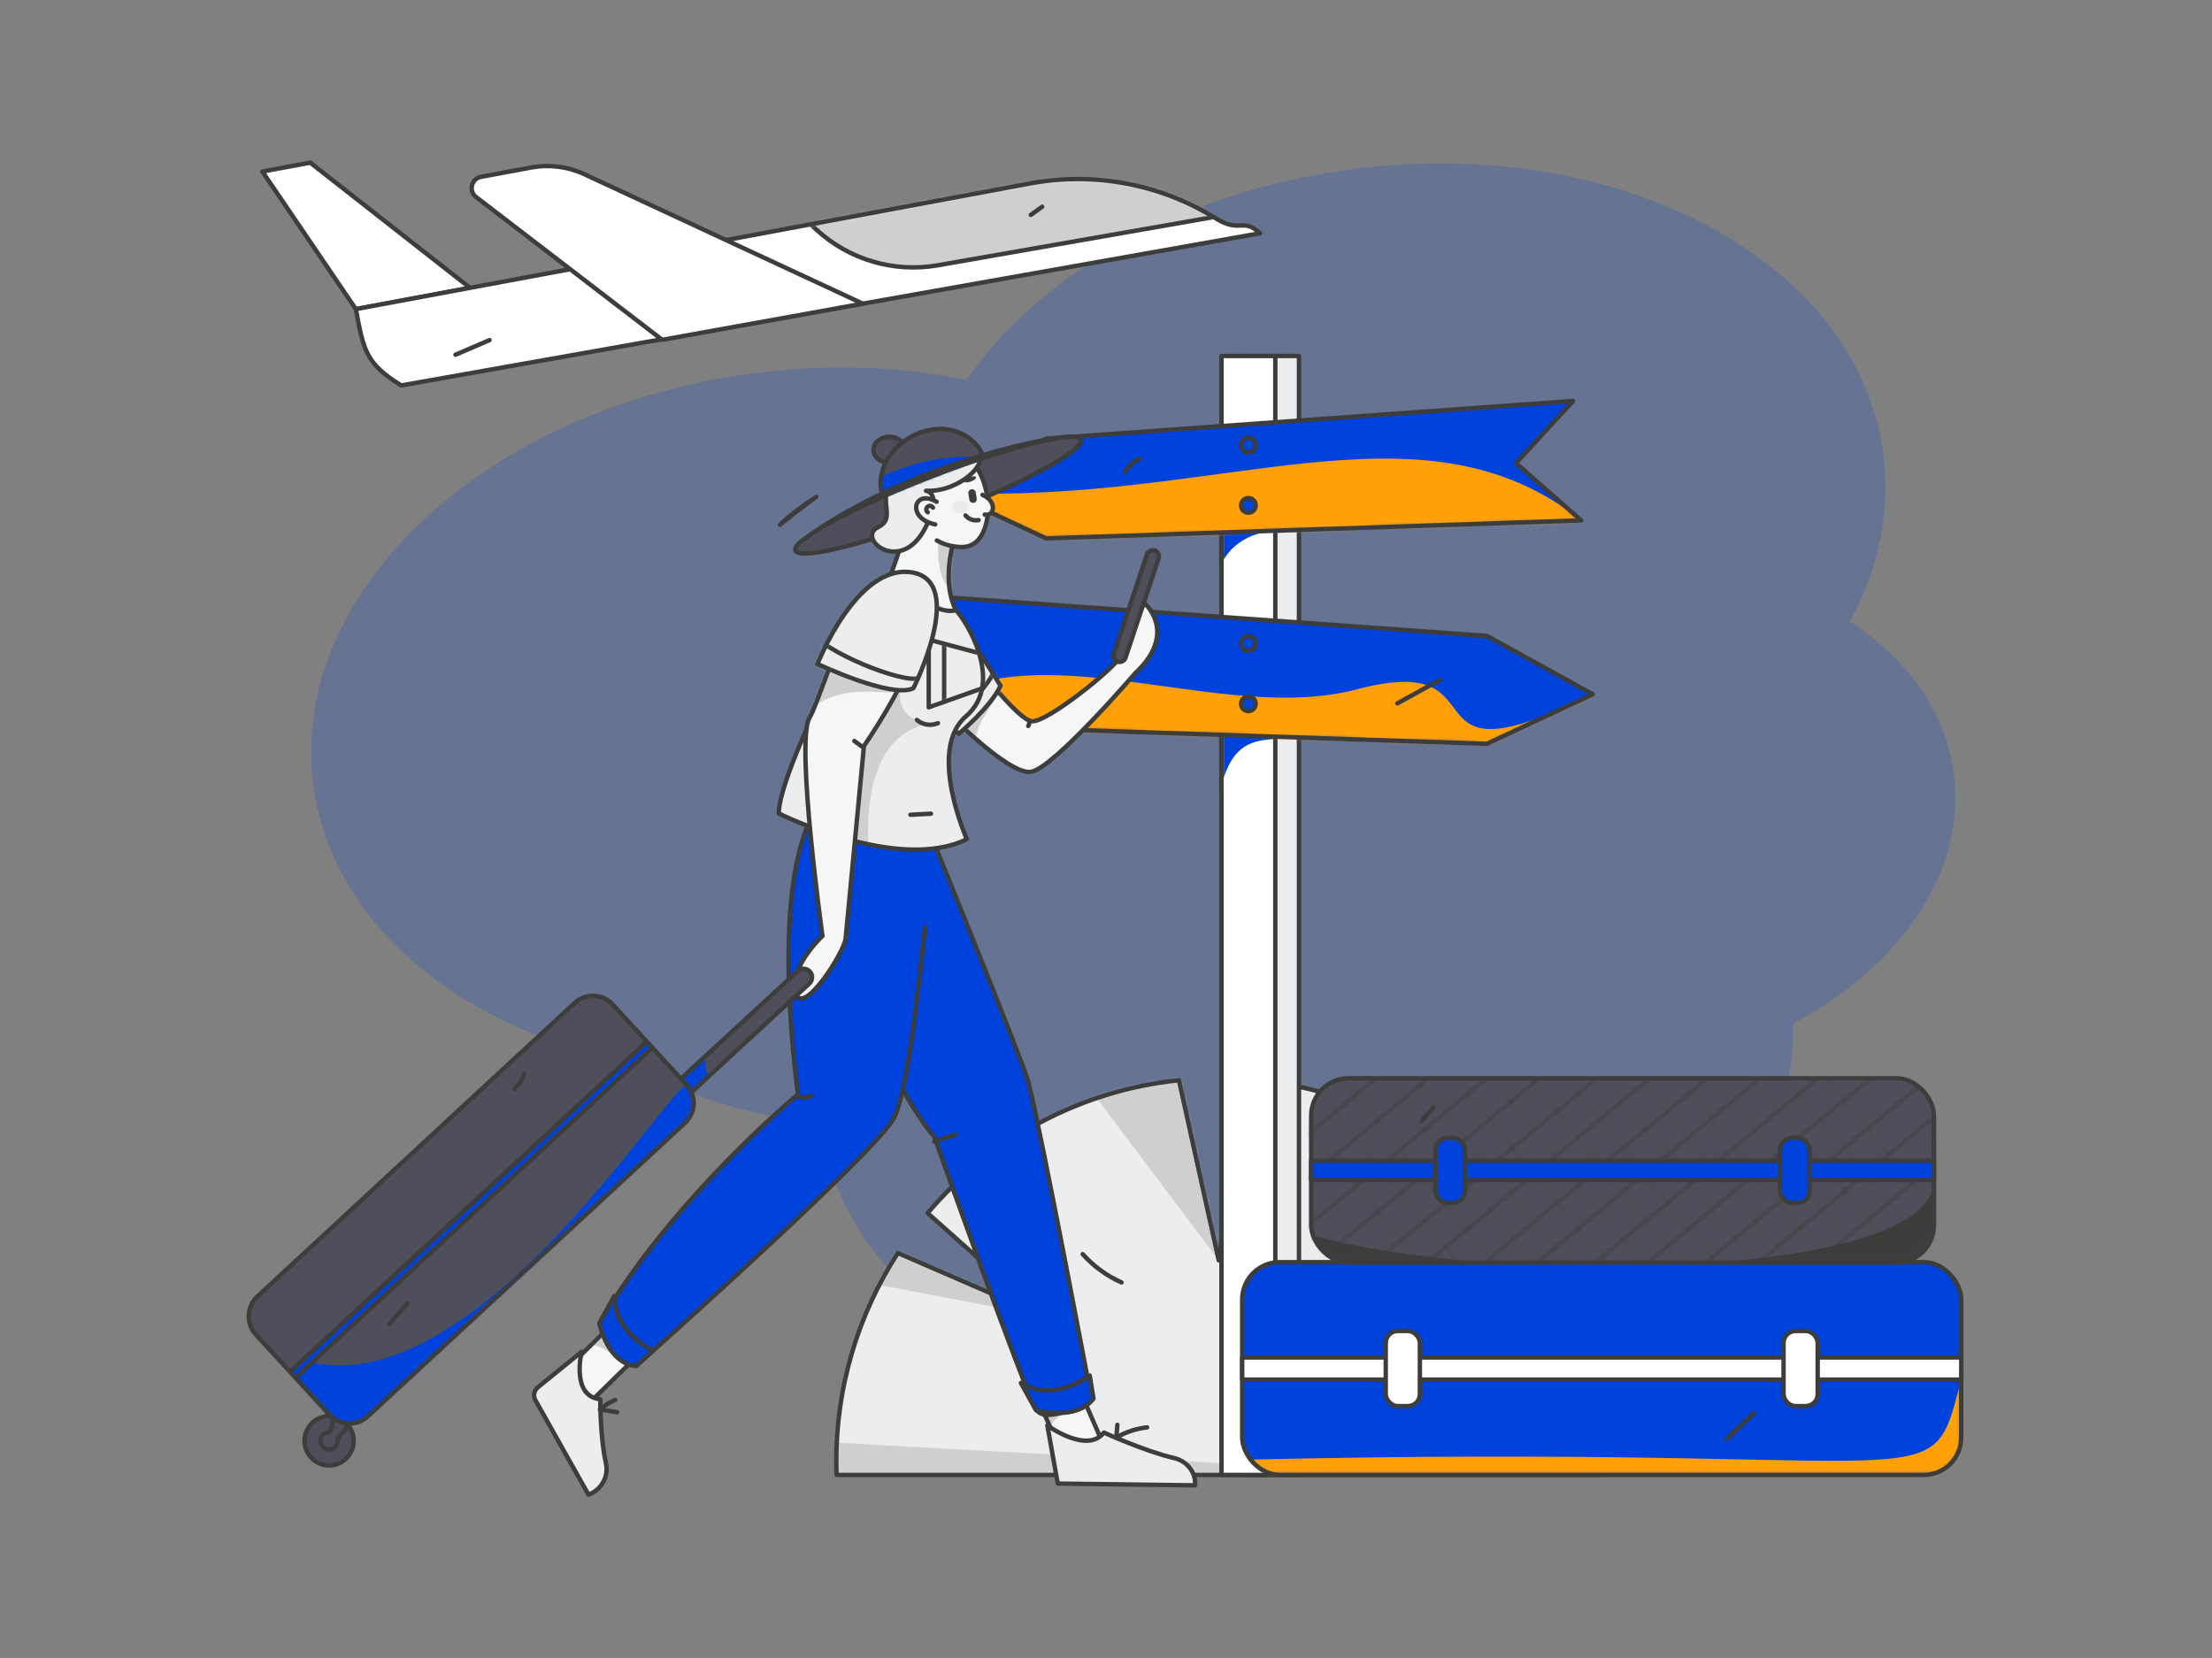 <svg width="595" height="446" viewBox="0 0 595 446" fill="none" xmlns="http://www.w3.org/2000/svg">
<rect x="0" y="0" width="595" height="446" fill="#808080" stroke="none"/>
<mask id="mask0_0_15" style="mask-type:luminance" maskUnits="userSpaceOnUse" x="0" y="0" width="595" height="446">
<rect width="594.451" height="445.838" fill="white"/>
</mask>
<g mask="url(#mask0_0_15)">
<path opacity="0.2" d="M171.255 286.321C184.604 294.911 201.684 300.42 220.529 301.781C220.539 301.855 220.544 301.929 220.554 302.004C227.296 353.747 291.247 388.074 363.392 378.673C432.105 369.72 483.466 324.331 482.373 275.328C511.241 259.95 528.978 234.433 525.552 208.141C523.376 191.439 513.021 177.229 497.597 167.168C505.248 153.053 508.617 137.715 506.592 122.178C499.85 70.434 435.899 36.108 363.754 45.509C318.009 51.469 279.961 73.582 259.954 102.156C242.206 98.569 222.77 97.795 202.697 100.411C130.552 109.811 77.533 159.379 84.275 211.123C89.19 248.847 124.517 277.307 171.255 286.321Z" fill="#0043DC"/>
<path d="M373.612 360.394C373.612 360.394 397.634 356.386 422.264 352.262C413.272 331.464 397.699 314.194 377.939 303.106L365.974 316.214C365.974 316.214 367.919 309.149 370.618 299.387C359.176 294.128 346.86 291.032 334.291 290.257L327.824 339.043C327.824 339.043 322.513 315.182 317.115 290.59C290.102 293.392 266.209 306.688 249.516 326.329L280.64 354.038C280.64 354.038 260.001 345.102 241.522 337.074C230.681 353.78 224.925 373.274 224.951 393.189C224.951 394.389 225 395.576 225.041 396.766H430.607C430.648 395.576 430.697 394.389 430.697 393.189C430.703 382.987 429.198 372.84 426.233 363.079L373.612 360.394Z" fill="#ECEDEE"/>
<mask id="mask1_0_15" style="mask-type:luminance" maskUnits="userSpaceOnUse" x="224" y="290" width="207" height="107">
<path fill-rule="evenodd" clip-rule="evenodd" d="M373.612 360.394C373.612 360.394 397.634 356.386 422.264 352.262C413.272 331.464 397.699 314.194 377.939 303.106L365.974 316.214C365.974 316.214 367.919 309.149 370.618 299.387C359.176 294.128 346.86 291.032 334.291 290.257L327.824 339.043C327.824 339.043 322.513 315.182 317.115 290.59C290.102 293.392 266.209 306.688 249.516 326.329L280.64 354.038C280.64 354.038 260.001 345.102 241.522 337.074C230.681 353.78 224.925 373.274 224.951 393.189C224.951 394.389 225 395.576 225.041 396.766H430.607C430.648 395.576 430.697 394.389 430.697 393.189C430.703 382.987 429.198 372.84 426.233 363.079L373.612 360.394Z" fill="white"/>
</mask>
<g mask="url(#mask1_0_15)">
<path d="M443.303 354.8L373.611 360.394L428.479 340.372" fill="#CFCFD0"/>
<path d="M390.111 301.243L365.974 316.214L376.595 299.932" fill="#CFCFD0"/>
<path d="M273.107 266.269L327.824 339.043V284.849" fill="#CFCFD0"/>
<path d="M224.95 343.512L280.64 354.038L235.767 325.945" fill="#CFCFD0"/>
<path d="M209.607 387.152C369.183 396.766 457.981 396.479 507.249 415.715C556.517 434.952 437.635 398.519 440.251 399.394C442.867 400.268 417.579 408.137 417.579 408.137L232.279 401.58L214.839 403.328" fill="#CFCFD0"/>
<ellipse cx="382.085" cy="387.834" rx="17.169" ry="24.236" transform="rotate(-40.628 382.085 387.834)" fill="#CFCFD0"/>
</g>
<path fill-rule="evenodd" clip-rule="evenodd" d="M373.612 360.394C373.612 360.394 397.634 356.386 422.264 352.262C413.272 331.464 397.699 314.194 377.939 303.106L365.974 316.214C365.974 316.214 367.919 309.149 370.618 299.387C359.176 294.128 346.86 291.032 334.291 290.257L327.824 339.043C327.824 339.043 322.513 315.182 317.115 290.59C290.102 293.392 266.209 306.688 249.516 326.329L280.64 354.038C280.64 354.038 260.001 345.102 241.522 337.074C230.681 353.78 224.925 373.274 224.951 393.189C224.951 394.389 225 395.576 225.041 396.766H430.607C430.648 395.576 430.697 394.389 430.697 393.189C430.703 382.987 429.198 372.84 426.233 363.079L373.612 360.394Z" stroke="#3D3D3C" stroke-width="1.189" stroke-linecap="round" stroke-linejoin="round"/>
<path d="M291.241 337.377C294.143 340.625 297.703 343.218 301.686 344.983" stroke="#3D3D3C" stroke-width="1.189" stroke-linecap="round" stroke-linejoin="round"/>
<path d="M372.762 320.044L370.582 322.23" stroke="#3D3D3C" stroke-width="1.189" stroke-linecap="round" stroke-linejoin="round"/>
<rect x="334.926" y="95.767" width="14.482" height="300.999" fill="#ECEDEE" stroke="#3D3D3C" stroke-width="1.189" stroke-linecap="round" stroke-linejoin="round"/>
<rect x="328.562" y="95.767" width="14.482" height="300.999" fill="white"/>
<mask id="mask2_0_15" style="mask-type:luminance" maskUnits="userSpaceOnUse" x="328" y="95" width="16" height="302">
<rect x="328.562" y="95.767" width="14.482" height="300.999" fill="white"/>
</mask>
<g mask="url(#mask2_0_15)">
<path d="M326.605 234.52C326.169 194.62 337.988 200.198 346.248 198.283C354.509 196.369 315.269 185.002 315.269 185.002" fill="#0043DC"/>
<path d="M326.823 159.098C327.695 142.594 343.49 142.745 343.49 142.745L327.804 135.955L322.79 139.643" fill="#0043DC"/>
</g>
<rect x="328.562" y="95.767" width="14.482" height="300.999" stroke="#3D3D3C" stroke-width="1.189" stroke-linecap="round" stroke-linejoin="round"/>
<path d="M423.135 107.869L281.385 117.99L255.054 132.512L281.385 144.834L425.329 139.993L407.775 124.591L423.135 107.869Z" fill="#0043DC"/>
<mask id="mask3_0_15" style="mask-type:luminance" maskUnits="userSpaceOnUse" x="255" y="107" width="171" height="38">
<path fill-rule="evenodd" clip-rule="evenodd" d="M423.135 107.869L281.385 117.99L255.054 132.512L281.385 144.834L425.329 139.993L407.775 124.591L423.135 107.869Z" fill="white"/>
</mask>
<g mask="url(#mask3_0_15)">
<path d="M227.633 130.79C227.633 130.79 182.305 129.07 255.054 132.512C327.804 135.955 381.918 105.477 425.329 139.993C468.74 174.51 255.054 144.834 255.054 144.834L229.377 114.177" fill="#FFA008"/>
</g>
<path fill-rule="evenodd" clip-rule="evenodd" d="M423.135 107.869L281.385 117.99L255.054 132.512L281.385 144.834L425.329 139.993L407.775 124.591L423.135 107.869V107.869Z" stroke="#3D3D3C" stroke-width="1.189" stroke-linecap="round" stroke-linejoin="round"/>
<path d="M246.692 160.118L399.972 171.063L428.445 186.766L399.972 200.09L244.319 194.856L263.301 178.201L246.692 160.118Z" fill="#0043DC"/>
<mask id="mask4_0_15" style="mask-type:luminance" maskUnits="userSpaceOnUse" x="244" y="160" width="185" height="41">
<path fill-rule="evenodd" clip-rule="evenodd" d="M246.692 160.118L399.972 171.063L428.445 186.766L399.972 200.09L244.319 194.856L263.301 178.201L246.692 160.118Z" fill="white"/>
</mask>
<g mask="url(#mask4_0_15)">
<path d="M238.097 200.997C266.489 161.532 323.724 196.369 364.973 185.439C406.221 174.509 375.07 213.013 428.445 186.766C481.82 160.519 376.309 234.52 376.309 234.52L257.281 217.792L249.869 213.42" fill="#FFA008"/>
</g>
<path fill-rule="evenodd" clip-rule="evenodd" d="M246.692 160.118L399.972 171.063L428.445 186.766L399.972 200.09L244.319 194.856L263.301 178.201L246.692 160.118V160.118Z" stroke="#3D3D3C" stroke-width="1.189" stroke-linecap="round" stroke-linejoin="round"/>
<ellipse cx="335.803" cy="119.718" rx="1.965" ry="1.971" fill="#0043DC" stroke="#3D3D3C" stroke-width="1.189" stroke-linecap="round" stroke-linejoin="round"/>
<ellipse cx="335.803" cy="135.955" rx="1.965" ry="1.971" fill="#0043DC" stroke="#3D3D3C" stroke-width="1.189" stroke-linecap="round" stroke-linejoin="round"/>
<ellipse cx="335.803" cy="173.083" rx="1.965" ry="1.971" fill="#0043DC" stroke="#3D3D3C" stroke-width="1.189" stroke-linecap="round" stroke-linejoin="round"/>
<ellipse cx="335.803" cy="189.32" rx="1.965" ry="1.971" fill="#0043DC" stroke="#3D3D3C" stroke-width="1.189" stroke-linecap="round" stroke-linejoin="round"/>
<path d="M306.687 123.381C305.003 124.103 303.585 125.33 302.627 126.892" stroke="#3D3D3C" stroke-width="1.189" stroke-linecap="round" stroke-linejoin="round"/>
<path d="M387.477 182.813L375.852 189.229" stroke="#3D3D3C" stroke-width="1.189" stroke-linecap="round" stroke-linejoin="round"/>
<path d="M338.492 349.254L337.187 351.005" stroke="#3D3D3C" stroke-width="1.189" stroke-linecap="round" stroke-linejoin="round"/>
<path d="M70.579 46.147L95.72 83.15L126.422 77.427L83.448 43.748L70.579 46.147Z" fill="white" stroke="#3D3D3C" stroke-width="1.189" stroke-linecap="round" stroke-linejoin="round"/>
<path d="M326.982 58.705C312.067 49.474 294.242 46.141 276.999 49.359L95.719 83.15C97.794 94.338 98.414 97.786 107.919 103.687L338.939 62.747C334.179 58.369 333.8 62.927 326.982 58.705Z" fill="white"/>
<mask id="mask5_0_15" style="mask-type:luminance" maskUnits="userSpaceOnUse" x="95" y="48" width="244" height="56">
<path fill-rule="evenodd" clip-rule="evenodd" d="M326.982 58.705C312.066 49.474 294.242 46.141 276.998 49.359L95.719 83.15C97.793 94.338 98.414 97.786 107.919 103.687L338.939 62.747C334.179 58.369 333.8 62.927 326.982 58.705Z" fill="white"/>
</mask>
<g mask="url(#mask5_0_15)">
<path d="M213.503 56.201L219.676 61.847C228.477 69.901 240.518 73.417 252.27 71.363L350.249 54.223L313.781 22.324L225.4 55.652L213.503 56.201Z" fill="#CFCFD0"/>
<path fill-rule="evenodd" clip-rule="evenodd" d="M213.503 56.201L219.676 61.847C228.477 69.901 240.518 73.417 252.27 71.363L350.249 54.223L313.781 22.324L225.4 55.652L213.503 56.201Z" stroke="#3D3D3C" stroke-width="1.189" stroke-linecap="round" stroke-linejoin="round"/>
</g>
<path fill-rule="evenodd" clip-rule="evenodd" d="M326.982 58.705C312.067 49.474 294.242 46.141 276.999 49.359L95.719 83.15V83.15C97.794 94.338 98.414 97.786 107.919 103.687L338.939 62.747C334.179 58.369 333.8 62.927 326.982 58.705Z" stroke="#3D3D3C" stroke-width="1.189" stroke-linecap="round" stroke-linejoin="round"/>
<path d="M129.381 47.575L142.817 45.071C147.645 44.171 152.634 44.782 157.102 46.822L232.077 81.684L178.127 91.414L128.082 53.023C125.979 51.41 126.777 48.06 129.381 47.575Z" fill="white" stroke="#3D3D3C" stroke-width="1.189" stroke-linecap="round" stroke-linejoin="round"/>
<path d="M280.331 55.609L277.284 57.802" stroke="#3D3D3C" stroke-width="1.189" stroke-linecap="round" stroke-linejoin="round"/>
<path d="M131.678 91.49L122.522 95.425" stroke="#3D3D3C" stroke-width="1.189" stroke-linecap="round" stroke-linejoin="round"/>
<rect x="334.134" y="339.531" width="193.414" height="57.235" rx="10.058" fill="#0043DC"/>
<mask id="mask6_0_15" style="mask-type:luminance" maskUnits="userSpaceOnUse" x="334" y="339" width="194" height="58">
<rect x="334.134" y="339.531" width="193.414" height="57.235" rx="10.058" fill="white"/>
</mask>
<g mask="url(#mask6_0_15)">
<path d="M310.31 393.343C527.549 386.695 518.213 406.338 527.549 371.131C536.884 335.925 559.701 400.339 559.701 400.339L538.773 418.409L381.928 424.238L348.678 413.43" fill="#FFA008"/>
</g>
<rect x="334.134" y="339.531" width="193.414" height="57.235" rx="10.058" stroke="#3D3D3C" stroke-width="1.189" stroke-linecap="round" stroke-linejoin="round"/>
<rect x="334.134" y="365.166" width="193.414" height="5.965" fill="white" stroke="#3D3D3C" stroke-width="1.189" stroke-linecap="round" stroke-linejoin="round"/>
<rect x="372.75" y="358.047" width="9.178" height="20.203" rx="3.217" fill="white" stroke="#3D3D3C" stroke-width="1.189" stroke-linecap="round" stroke-linejoin="round"/>
<rect x="479.755" y="358.047" width="9.178" height="20.203" rx="3.217" fill="white" stroke="#3D3D3C" stroke-width="1.189" stroke-linecap="round" stroke-linejoin="round"/>
<rect x="352.686" y="290.06" width="167.511" height="49.57" rx="10.058" fill="#4F4F5B"/>
<mask id="mask7_0_15" style="mask-type:luminance" maskUnits="userSpaceOnUse" x="352" y="290" width="169" height="50">
<rect x="352.686" y="290.06" width="167.511" height="49.57" rx="10.058" fill="white"/>
</mask>
<g mask="url(#mask7_0_15)">
<path d="M337.197 323.594C349.841 345.031 520.197 349.836 520.197 317.428C520.197 276.893 536.884 335.925 536.884 335.925L533.832 351.664L501.132 374.836L345.917 352.101L340.685 334.176" fill="#3D3D3C"/>
<g opacity="0.16">
<path fill-rule="evenodd" clip-rule="evenodd" d="M444.473 402.961L438.26 408.104L345.469 295.38L351.682 290.237L444.473 402.961V402.961Z" stroke="#3D3D3C" stroke-width="1.189" stroke-linecap="round" stroke-linejoin="round"/>
<path fill-rule="evenodd" clip-rule="evenodd" d="M456.322 393.154L450.109 398.297L357.318 285.572L363.53 280.43L456.322 393.154V393.154Z" stroke="#3D3D3C" stroke-width="1.189" stroke-linecap="round" stroke-linejoin="round"/>
<path fill-rule="evenodd" clip-rule="evenodd" d="M468.171 383.347L461.958 388.49L369.166 275.765L375.379 270.623L468.171 383.347V383.347Z" stroke="#3D3D3C" stroke-width="1.189" stroke-linecap="round" stroke-linejoin="round"/>
<path fill-rule="evenodd" clip-rule="evenodd" d="M480.02 373.54L473.807 378.682L381.015 265.958L387.228 260.816L480.02 373.54V373.54Z" stroke="#3D3D3C" stroke-width="1.189" stroke-linecap="round" stroke-linejoin="round"/>
<path fill-rule="evenodd" clip-rule="evenodd" d="M491.868 363.733L485.656 368.875L392.864 256.151L399.077 251.009L491.868 363.733V363.733Z" stroke="#3D3D3C" stroke-width="1.189" stroke-linecap="round" stroke-linejoin="round"/>
<path fill-rule="evenodd" clip-rule="evenodd" d="M503.717 353.926L497.504 359.068L404.713 246.344L410.926 241.201L503.717 353.926V353.926Z" stroke="#3D3D3C" stroke-width="1.189" stroke-linecap="round" stroke-linejoin="round"/>
<path fill-rule="evenodd" clip-rule="evenodd" d="M515.566 344.118L509.353 349.261L416.562 236.537L422.774 231.394L515.566 344.118V344.118Z" stroke="#3D3D3C" stroke-width="1.189" stroke-linecap="round" stroke-linejoin="round"/>
<path fill-rule="evenodd" clip-rule="evenodd" d="M527.415 334.311L521.202 339.454L428.41 226.729L434.623 221.587L527.415 334.311V334.311Z" stroke="#3D3D3C" stroke-width="1.189" stroke-linecap="round" stroke-linejoin="round"/>
</g>
<g opacity="0.46">
<path fill-rule="evenodd" clip-rule="evenodd" d="M339.266 315.606L332.949 307.932L449.287 211.64L455.604 219.313L339.266 315.606V315.606Z" stroke="#3D3D3C" stroke-width="1.189" stroke-linecap="round" stroke-linejoin="round"/>
<path fill-rule="evenodd" clip-rule="evenodd" d="M351.313 330.241L344.996 322.567L461.334 226.275L467.651 233.948L351.313 330.241V330.241Z" stroke="#3D3D3C" stroke-width="1.189" stroke-linecap="round" stroke-linejoin="round"/>
<path fill-rule="evenodd" clip-rule="evenodd" d="M363.36 344.876L357.043 337.202L473.381 240.91L479.698 248.583L363.36 344.876V344.876Z" stroke="#3D3D3C" stroke-width="1.189" stroke-linecap="round" stroke-linejoin="round"/>
<path fill-rule="evenodd" clip-rule="evenodd" d="M375.407 359.511L369.09 351.837L485.428 255.545L491.745 263.219L375.407 359.511V359.511Z" stroke="#3D3D3C" stroke-width="1.189" stroke-linecap="round" stroke-linejoin="round"/>
<path fill-rule="evenodd" clip-rule="evenodd" d="M387.455 374.146L381.138 366.472L497.476 270.18L503.793 277.853L387.455 374.146V374.146Z" stroke="#3D3D3C" stroke-width="1.189" stroke-linecap="round" stroke-linejoin="round"/>
<path fill-rule="evenodd" clip-rule="evenodd" d="M399.502 388.781L393.185 381.107L509.523 284.815L515.84 292.489L399.502 388.781V388.781Z" stroke="#3D3D3C" stroke-width="1.189" stroke-linecap="round" stroke-linejoin="round"/>
<path fill-rule="evenodd" clip-rule="evenodd" d="M411.549 403.416L405.232 395.742L521.57 299.45L527.887 307.124L411.549 403.416V403.416Z" stroke="#3D3D3C" stroke-width="1.189" stroke-linecap="round" stroke-linejoin="round"/>
<path fill-rule="evenodd" clip-rule="evenodd" d="M423.596 418.051L417.279 410.377L533.617 314.085L539.934 321.759L423.596 418.051V418.051Z" stroke="#3D3D3C" stroke-width="1.189" stroke-linecap="round" stroke-linejoin="round"/>
</g>
</g>
<rect x="352.686" y="290.06" width="167.511" height="49.57" rx="10.058" stroke="#3D3D3C" stroke-width="1.189" stroke-linecap="round" stroke-linejoin="round"/>
<rect x="352.686" y="312.262" width="167.511" height="5.167" fill="#0043DC" stroke="#3D3D3C" stroke-width="1.189" stroke-linecap="round" stroke-linejoin="round"/>
<rect x="386.13" y="306.097" width="7.949" height="17.497" rx="3.217" fill="#0043DC" stroke="#3D3D3C" stroke-width="1.189" stroke-linecap="round" stroke-linejoin="round"/>
<rect x="478.804" y="306.097" width="7.949" height="17.497" rx="3.217" fill="#0043DC" stroke="#3D3D3C" stroke-width="1.189" stroke-linecap="round" stroke-linejoin="round"/>
<path d="M385.508 298L382.456 301.497" stroke="#3D3D3C" stroke-width="1.189" stroke-linecap="round" stroke-linejoin="round"/>
<path d="M471.771 380.124L464.381 387.143" stroke="#3D3D3C" stroke-width="1.189" stroke-linecap="round" stroke-linejoin="round"/>
<path d="M257.639 174.423C263.888 179.973 273.576 193.402 277.479 194.01C281.383 194.618 300.171 179.512 301.303 176.612C302.435 173.712 304.794 157.342 309.235 163.817C314.106 170.92 309.297 177.479 305.446 181.005C305.446 181.005 283.752 206.259 277.479 207.597C271.206 208.935 252.33 189.112 252.33 189.112L257.639 174.423Z" fill="#F5F6F7"/>
<mask id="mask8_0_15" style="mask-type:luminance" maskUnits="userSpaceOnUse" x="252" y="162" width="60" height="46">
<path fill-rule="evenodd" clip-rule="evenodd" d="M257.639 174.423C263.888 179.973 273.576 193.402 277.479 194.01C281.383 194.618 300.171 179.512 301.303 176.612C302.435 173.712 304.794 157.342 309.235 163.817C314.106 170.92 309.297 177.48 305.446 181.005C305.446 181.005 283.752 206.259 277.479 207.597C271.206 208.935 252.33 189.112 252.33 189.112L257.639 174.423Z" fill="white"/>
</mask>
<g mask="url(#mask8_0_15)">
<path d="M262.637 202.477C260.719 194.862 268.544 189.066 268.338 185.956C268.131 182.846 255.702 188.05 255.702 188.05L256.005 198.936" fill="#CFCFD0"/>
</g>
<path fill-rule="evenodd" clip-rule="evenodd" d="M257.639 174.423C263.888 179.973 273.576 193.402 277.479 194.01C281.383 194.618 300.171 179.512 301.303 176.612C302.435 173.712 304.794 157.342 309.235 163.817C314.106 170.92 309.297 177.479 305.446 181.005C305.446 181.005 283.752 206.259 277.479 207.597C271.206 208.935 252.33 189.112 252.33 189.112L257.639 174.423Z" stroke="#3D3D3C" stroke-width="1.189" stroke-linecap="round" stroke-linejoin="round"/>
<path d="M257.903 197.378C257.903 197.378 266.293 190.458 269.135 184.487C269.135 184.487 258.444 166.712 256.414 167.526C254.385 168.34 244.622 186.753 257.903 197.378Z" fill="#ECEDEE"/>
<mask id="mask9_0_15" style="mask-type:luminance" maskUnits="userSpaceOnUse" x="251" y="167" width="19" height="31">
<path fill-rule="evenodd" clip-rule="evenodd" d="M257.903 197.378C257.903 197.378 266.293 190.458 269.135 184.487C269.135 184.487 258.444 166.712 256.414 167.526C254.385 168.34 244.622 186.753 257.903 197.378Z" fill="white"/>
</mask>
<g mask="url(#mask9_0_15)">
<path d="M268.158 176.976C269.135 184.487 250.646 197.378 250.646 197.378L255.531 203.803L276.283 191.343" fill="#ECEDEE"/>
<path d="M268.158 176.976C269.135 184.487 250.646 197.378 250.646 197.378L255.531 203.803L276.283 191.343" stroke="#3D3D3C" stroke-width="1.189" stroke-linecap="round" stroke-linejoin="round"/>
</g>
<path fill-rule="evenodd" clip-rule="evenodd" d="M257.903 197.378C257.903 197.378 266.293 190.458 269.135 184.487C269.135 184.487 258.444 166.712 256.414 167.526C254.385 168.34 244.622 186.753 257.903 197.378Z" stroke="#3D3D3C" stroke-width="1.189" stroke-linecap="round" stroke-linejoin="round"/>
<path d="M276.603 370.626L285.607 390.969L297.402 390.012L287.156 366.392L276.603 370.626Z" fill="#F5F6F7"/>
<mask id="mask10_0_15" style="mask-type:luminance" maskUnits="userSpaceOnUse" x="276" y="366" width="22" height="25">
<path fill-rule="evenodd" clip-rule="evenodd" d="M276.603 370.626L285.607 390.969L297.402 390.012L287.156 366.392L276.603 370.626Z" fill="white"/>
</mask>
<g mask="url(#mask10_0_15)">
<path d="M282.351 386.943C281.135 379.221 291.407 380.212 292.907 375.525C294.407 370.838 279.609 376.064 279.609 376.064C279.609 376.064 278.056 376.592 277.815 377.329C277.574 378.066 281.726 383.46 281.726 383.46" fill="#CFCFD0"/>
</g>
<path fill-rule="evenodd" clip-rule="evenodd" d="M276.603 370.626L285.607 390.969L297.402 390.012L287.156 366.392L276.603 370.626V370.626Z" stroke="#3D3D3C" stroke-width="1.189" stroke-linecap="round" stroke-linejoin="round"/>
<path d="M284.527 399.086L281.726 383.46C281.726 383.46 292.436 391.241 296.936 385.37C296.936 385.37 308.024 390.437 315.794 392.222C319.286 393.024 321.693 396.067 321.465 399.485L321.46 399.567L284.527 399.086Z" fill="#ECEDEE" stroke="#3D3D3C" stroke-width="1.189" stroke-linecap="round" stroke-linejoin="round"/>
<path d="M167.098 353.767L150.636 370.102L156.988 378.898L176.198 360.095L167.098 353.767Z" fill="#F5F6F7"/>
<mask id="mask11_0_15" style="mask-type:luminance" maskUnits="userSpaceOnUse" x="150" y="353" width="27" height="26">
<path fill-rule="evenodd" clip-rule="evenodd" d="M167.098 353.767L150.636 370.102L156.988 378.898L176.198 360.095L167.098 353.767Z" fill="white"/>
</mask>
<g mask="url(#mask11_0_15)">
<path d="M156.076 362.32C161.065 359.754 166.921 366.768 169.228 366.917C171.534 367.066 164.033 357.526 164.033 357.526L159.128 357.238L137.982 323.396" fill="#CFCFD0"/>
</g>
<path fill-rule="evenodd" clip-rule="evenodd" d="M167.098 353.767L150.636 370.102L156.988 378.898L176.198 360.095L167.098 353.767V353.767Z" stroke="#3D3D3C" stroke-width="1.189" stroke-linecap="round" stroke-linejoin="round"/>
<path d="M144.714 373.166L156.458 363.636C156.458 363.636 153.478 375.572 161.47 376.414C161.47 376.414 161.411 386.691 162.982 393.605C163.787 397.148 161.829 400.724 158.308 402.09L144.019 376.673C143.357 375.492 143.652 374.005 144.714 373.166Z" fill="#ECEDEE" stroke="#3D3D3C" stroke-width="1.189" stroke-linecap="round" stroke-linejoin="round"/>
<path d="M209.823 141.152C213.008 138.55 216.259 136.049 219.573 133.648C215.283 136.487 211.971 139.027 209.823 141.152Z" fill="#4F4F5B" stroke="#3D3D3C" stroke-width="1.189" stroke-linecap="round" stroke-linejoin="round"/>
<path d="M212.095 139.404L212.1 139.402C212.104 139.398 212.109 139.393 212.114 139.389C212.108 139.394 212.101 139.399 212.095 139.404Z" fill="#4F4F5B" stroke="#3D3D3C" stroke-width="1.189" stroke-linecap="round" stroke-linejoin="round"/>
<path d="M290.641 118.143C290.115 117.402 288.061 117.316 284.882 117.779C277.485 118.854 263.961 122.917 249.163 128.732C237.136 133.457 226.867 138.318 220.559 142.088C218.806 143.238 217.083 144.435 215.391 145.681C215.387 145.684 215.382 145.689 215.378 145.692C214.127 146.813 213.622 147.692 214.017 148.249C215.766 150.715 234.337 145.975 255.496 137.661C276.655 129.348 292.39 120.609 290.641 118.143Z" fill="#4F4F5B" stroke="#3D3D3C" stroke-width="1.189" stroke-linecap="round" stroke-linejoin="round"/>
<path d="M259.874 135.98C259.874 135.98 251.519 152.877 257.118 164.153L242.276 175.495L238.762 156.769C238.762 156.769 246.16 138.442 245.028 131.174C243.896 123.905 259.874 135.98 259.874 135.98Z" fill="#F5F6F7"/>
<mask id="mask12_0_15" style="mask-type:luminance" maskUnits="userSpaceOnUse" x="238" y="128" width="22" height="48">
<path fill-rule="evenodd" clip-rule="evenodd" d="M259.874 135.98C259.874 135.98 251.519 152.877 257.118 164.153L242.276 175.495L238.762 156.769C238.762 156.769 246.16 138.442 245.028 131.174C243.896 123.905 259.874 135.98 259.874 135.98Z" fill="white"/>
</mask>
<g mask="url(#mask12_0_15)">
<path d="M275.556 142.088C275.556 148.003 266.577 159.355 259.134 159.355C251.692 159.355 252.33 149.531 252.33 143.616C252.33 137.702 254.637 131.379 262.08 131.379C269.522 131.379 275.556 136.174 275.556 142.088Z" fill="#CFCFD0"/>
</g>
<path fill-rule="evenodd" clip-rule="evenodd" d="M259.874 135.98C259.874 135.98 251.519 152.877 257.118 164.153L242.276 175.495L238.762 156.769C238.762 156.769 246.16 138.442 245.028 131.174C243.896 123.905 259.874 135.98 259.874 135.98Z" stroke="#3D3D3C" stroke-width="1.189" stroke-linecap="round" stroke-linejoin="round"/>
<path d="M248.215 142.475C245.275 139.505 243.191 135.56 241.822 131.98C239.169 125.043 244.688 123.448 250.475 121.514C267.171 115.935 270.524 147.069 258.854 147.156C256.453 147.183 254.086 146.575 251.995 145.394" fill="#F5F6F7"/>
<path d="M248.215 142.475C245.275 139.505 243.191 135.56 241.822 131.98C239.169 125.043 244.688 123.448 250.475 121.514C267.171 115.935 270.524 147.069 258.854 147.156C256.453 147.183 254.086 146.575 251.995 145.394" stroke="#3D3D3C" stroke-width="1.189" stroke-linecap="round" stroke-linejoin="round"/>
<path d="M249.089 132.019C258.355 132.473 266.364 123.906 262.636 122.375C259.673 121.159 247.04 113.68 240.988 124.543C234.935 135.406 241.767 138.963 236.096 141.872C229.843 145.079 244.449 156.654 250.505 138.107C252.409 132.277 249.089 132.019 249.089 132.019Z" fill="#ECEDEE" stroke="#3D3D3C" stroke-width="1.189" stroke-linecap="round" stroke-linejoin="round"/>
<path d="M278.81 379.293C281.726 383.46 293.628 376.429 293.628 376.429C293.628 376.429 279.944 303.75 276.603 291.012C275.307 286.072 251.299 226.886 251.299 226.886L215.348 238.823C215.348 238.823 241.458 295.431 251.299 305.721C251.299 305.721 275.893 375.126 278.81 379.293Z" fill="#0043DC"/>
<path fill-rule="evenodd" clip-rule="evenodd" d="M278.81 379.293C281.726 383.46 293.628 376.429 293.628 376.429C293.628 376.429 279.944 303.75 276.603 291.012C275.307 286.072 251.299 226.886 251.299 226.886L215.348 238.823C215.348 238.823 241.458 295.431 251.299 305.721C251.299 305.721 275.893 375.126 278.81 379.293Z" stroke="#3D3D3C" stroke-width="1.189" stroke-linecap="round" stroke-linejoin="round"/>
<path d="M251.299 226.886C251.299 226.886 229.754 220.932 221.359 215.514C221.359 215.514 206.262 226.886 214.627 294.398C214.627 294.398 180.949 322.19 161.225 355.959C161.225 355.959 164.125 366.313 171.08 367.47C171.08 367.47 234.952 310.697 240.387 300.876C243.837 294.641 246.775 268.965 248.796 249.482" fill="#0043DC"/>
<path d="M251.299 226.886C251.299 226.886 229.754 220.932 221.359 215.514C221.359 215.514 206.262 226.886 214.627 294.398C214.627 294.398 180.949 322.19 161.225 355.959C161.225 355.959 164.125 366.313 171.08 367.47C171.08 367.47 234.952 310.697 240.387 300.876C243.837 294.641 246.775 268.965 248.796 249.482" stroke="#3D3D3C" stroke-width="1.189" stroke-linecap="round" stroke-linejoin="round"/>
<path d="M209.508 218.831C209.508 218.831 241.484 234.89 260.068 225.738C260.068 225.738 249.318 201.727 259.821 192.706C270.559 183.485 259.484 166.38 257.118 164.153C257.118 164.153 251.299 166.132 244.557 156.877C238.459 148.504 209.049 207.8 209.508 218.831Z" fill="#ECEDEE"/>
<mask id="mask13_0_15" style="mask-type:luminance" maskUnits="userSpaceOnUse" x="209" y="156" width="56" height="73">
<path fill-rule="evenodd" clip-rule="evenodd" d="M209.508 218.831C209.508 218.831 241.484 234.89 260.068 225.738C260.068 225.738 249.318 201.727 259.821 192.706C270.559 183.485 259.484 166.38 257.118 164.153C257.118 164.153 251.299 166.132 244.557 156.877C238.459 148.504 209.049 207.8 209.508 218.831Z" fill="white"/>
</mask>
<g mask="url(#mask13_0_15)">
<path d="M242.834 182.438C242.834 182.438 237.878 195.382 253.126 194.533C253.126 194.533 232.219 192.069 233.558 226.826H215.348C215.348 226.826 221.105 222.522 221.359 215.514C221.613 208.506 232.219 192.069 232.219 192.069L242.834 182.438Z" fill="#CFCFD0"/>
<path d="M249.819 172.065V190.274L279.012 179.883L249.819 172.065Z" fill="#ECEDEE"/>
<mask id="mask14_0_15" style="mask-type:luminance" maskUnits="userSpaceOnUse" x="249" y="172" width="31" height="19">
<path fill-rule="evenodd" clip-rule="evenodd" d="M249.819 172.065V190.274L279.012 179.883L249.819 172.065Z" fill="white"/>
</mask>
<g mask="url(#mask14_0_15)">
<rect x="245.973" y="165.618" width="7.989" height="30.095" fill="#ECEDEE" stroke="#3D3D3C" stroke-width="1.189" stroke-linecap="round" stroke-linejoin="round"/>
</g>
<path fill-rule="evenodd" clip-rule="evenodd" d="M249.819 172.065V190.274L279.012 179.883L249.819 172.065V172.065Z" stroke="#3D3D3C" stroke-width="1.189" stroke-linecap="round" stroke-linejoin="round"/>
</g>
<path fill-rule="evenodd" clip-rule="evenodd" d="M209.508 218.831C209.508 218.831 241.484 234.89 260.068 225.738C260.068 225.738 249.318 201.727 259.821 192.706C270.559 183.485 259.484 166.38 257.118 164.153C257.118 164.153 251.299 166.132 244.557 156.877C238.459 148.504 209.049 207.8 209.508 218.831Z" stroke="#3D3D3C" stroke-width="1.189" stroke-linecap="round" stroke-linejoin="round"/>
<path d="M227.47 252.389C227.144 256.234 215.669 274.005 214.02 266.956C212.371 259.906 221.231 251.791 221.231 251.791C221.231 251.791 213.935 199.527 217.749 193.072C221.562 186.618 230.07 151.224 244.557 156.877C259.045 162.531 232.393 200.67 232.393 200.67L227.47 252.389Z" fill="#F5F6F7"/>
<mask id="mask15_0_15" style="mask-type:luminance" maskUnits="userSpaceOnUse" x="213" y="156" width="36" height="113">
<path fill-rule="evenodd" clip-rule="evenodd" d="M227.47 252.389C227.144 256.234 215.669 274.005 214.02 266.956C212.371 259.906 221.231 251.791 221.231 251.791C221.231 251.791 213.935 199.527 217.749 193.072C221.562 186.617 230.07 151.224 244.557 156.877C259.045 162.531 232.393 200.67 232.393 200.67L227.47 252.389Z" fill="white"/>
</mask>
<g mask="url(#mask15_0_15)">
<path d="M212.538 195.045C226.062 181.254 237.679 188.099 242.128 185.677C246.578 183.255 216.752 176.683 216.752 176.683L213.815 180.034" fill="#CFCFD0"/>
</g>
<path fill-rule="evenodd" clip-rule="evenodd" d="M227.47 252.389C227.144 256.234 215.669 274.005 214.02 266.956C212.371 259.906 221.231 251.791 221.231 251.791C221.231 251.791 213.935 199.527 217.749 193.072C221.562 186.617 230.07 151.224 244.557 156.877C259.045 162.531 232.393 200.67 232.393 200.67L227.47 252.389Z" stroke="#3D3D3C" stroke-width="1.189" stroke-linecap="round" stroke-linejoin="round"/>
<path d="M219.901 178.605C219.901 178.605 239.892 188.063 245.699 185.123C245.699 185.123 260.136 156.42 245.3 153.981C230.463 151.541 219.901 178.605 219.901 178.605Z" fill="#ECEDEE"/>
<mask id="mask16_0_15" style="mask-type:luminance" maskUnits="userSpaceOnUse" x="219" y="153" width="33" height="33">
<path fill-rule="evenodd" clip-rule="evenodd" d="M219.901 178.605C219.901 178.605 239.892 188.063 245.698 185.123C245.698 185.123 260.136 156.42 245.299 153.981C230.463 151.541 219.901 178.605 219.901 178.605Z" fill="white"/>
</mask>
<g mask="url(#mask16_0_15)">
<path d="M218.078 169.758C221.348 175.32 242.67 183.808 246.942 182.438C251.213 181.069 245.973 187.409 245.973 187.409L218.514 188.283" fill="#ECEDEE"/>
<path d="M218.078 169.758C221.348 175.32 242.67 183.808 246.942 182.438C251.213 181.069 245.973 187.409 245.973 187.409L218.514 188.283" stroke="#3D3D3C" stroke-width="1.189" stroke-linecap="round" stroke-linejoin="round"/>
</g>
<path fill-rule="evenodd" clip-rule="evenodd" d="M219.901 178.605C219.901 178.605 239.892 188.063 245.699 185.123C245.699 185.123 260.136 156.42 245.3 153.981C230.463 151.541 219.901 178.605 219.901 178.605Z" stroke="#3D3D3C" stroke-width="1.189" stroke-linecap="round" stroke-linejoin="round"/>
<ellipse cx="239.227" cy="121.018" rx="4.277" ry="3.525" fill="#4F4F5B" stroke="#3D3D3C" stroke-width="1.189" stroke-linecap="round" stroke-linejoin="round"/>
<path d="M237.484 133.476C236.839 131.674 236.699 129.73 237.081 127.854C238.375 121.03 245.429 115.446 252.836 115.383C258.197 115.337 263.063 118.593 264.416 122.763" fill="#4F4F5B"/>
<mask id="mask17_0_15" style="mask-type:luminance" maskUnits="userSpaceOnUse" x="236" y="115" width="29" height="19">
<path fill-rule="evenodd" clip-rule="evenodd" d="M237.484 133.476C236.839 131.674 236.699 129.73 237.081 127.854C238.375 121.03 245.429 115.446 252.836 115.383C258.197 115.337 263.063 118.593 264.416 122.763" fill="white"/>
</mask>
<g mask="url(#mask17_0_15)">
<path d="M226.144 134.945C248.525 118.186 269.135 123.724 269.135 123.724L233.992 137.816" fill="#0043DC"/>
</g>
<path d="M237.484 133.476C236.839 131.674 236.699 129.73 237.081 127.854C238.375 121.03 245.429 115.446 252.836 115.383C258.197 115.337 263.063 118.593 264.416 122.763" stroke="#3D3D3C" stroke-width="1.189" stroke-linecap="round" stroke-linejoin="round"/>
<path d="M284.882 117.779C284.873 117.779 284.865 117.779 284.856 117.78C279.637 118.162 246.974 124.769 220.559 142.088C226.867 138.318 237.136 133.457 249.163 128.732C263.961 122.917 277.485 118.854 284.882 117.779Z" fill="#4F4F5B" stroke="#3D3D3C" stroke-width="1.189" stroke-linecap="round" stroke-linejoin="round"/>
<path d="M300.651 177.979C299.783 177.687 299.315 176.747 299.605 175.879L308.512 149.139C308.651 148.722 308.949 148.377 309.342 148.18C309.735 147.983 310.19 147.951 310.607 148.09C311.475 148.382 311.943 149.322 311.653 150.19L302.746 176.93C302.608 177.348 302.309 177.693 301.916 177.889C301.523 178.086 301.068 178.118 300.651 177.979Z" fill="#4F4F5B" stroke="#3D3D3C" stroke-width="1.189" stroke-linecap="round" stroke-linejoin="round"/>
<path d="M165.213 348.624L161.225 355.959C161.225 355.959 163.323 366.751 171.08 367.47L175.77 363.279C175.77 363.279 165.431 359.007 165.213 348.624Z" fill="#0043DC" stroke="#3D3D3C" stroke-width="1.189" stroke-linecap="round" stroke-linejoin="round"/>
<path d="M274.615 372.031L278.655 379.337C278.655 379.337 289.375 382.424 294.136 376.241L293.119 370.025C293.119 370.025 283.475 377.409 274.615 372.031Z" fill="#0043DC" stroke="#3D3D3C" stroke-width="1.189" stroke-linecap="round" stroke-linejoin="round"/>
<path d="M261.31 131.618C261.857 131.531 262.37 131.904 262.457 132.451L262.723 134.132C262.764 134.395 262.7 134.663 262.543 134.878C262.387 135.093 262.152 135.237 261.889 135.279C261.342 135.365 260.829 134.992 260.743 134.446L260.477 132.764C260.39 132.217 260.763 131.704 261.31 131.618L261.31 131.618Z" fill="#3D3D3C"/>
<path d="M261.67 128.157C258.659 128.497 258.189 129.845 260.085 129.756C261.981 129.667 263.638 127.935 261.67 128.157Z" fill="#3D3D3C"/>
<path d="M264.285 133.122C268.296 134.887 267.554 138.948 264.883 138.433L264.285 133.122Z" fill="#F5F6F7"/>
<path d="M264.285 133.122C268.296 134.887 267.554 138.948 264.883 138.433" stroke="#3D3D3C" stroke-width="1.189" stroke-linecap="round" stroke-linejoin="round"/>
<ellipse opacity="0.27" cx="258.378" cy="136.406" rx="1.688" ry="2.282" transform="rotate(-89.264 258.378 136.406)" fill="#CFCFD0"/>
<path d="M259.718 138.66C260.573 139.686 261.92 140.164 263.231 139.907L259.718 138.66Z" fill="white"/>
<path d="M259.718 138.66C260.573 139.686 261.92 140.164 263.231 139.907" stroke="#3D3D3C" stroke-width="1.189" stroke-linecap="round" stroke-linejoin="round"/>
<path d="M251.94 134.982C245.654 131.339 243.765 139.536 251.577 141.066L251.94 134.982Z" fill="#F5F6F7"/>
<path d="M251.94 134.982C245.654 131.339 243.765 139.536 251.577 141.066" stroke="#3D3D3C" stroke-width="1.189" stroke-linecap="round" stroke-linejoin="round"/>
<path d="M250.961 136.552C250.763 136.215 250.381 136.031 249.993 136.086C249.606 136.141 249.29 136.425 249.194 136.804C249.098 137.184 249.24 137.583 249.555 137.816" stroke="#3D3D3C" stroke-width="1.189" stroke-linecap="round" stroke-linejoin="round"/>
<path d="M246.642 193.667C248.208 195.012 250.401 195.349 252.298 194.536" stroke="#3D3D3C" stroke-width="1.189" stroke-linecap="round" stroke-linejoin="round"/>
<path d="M244.891 219.178L250.414 218.887" stroke="#3D3D3C" stroke-width="1.189" stroke-linecap="round" stroke-linejoin="round"/>
<path d="M231.821 200.803L229.802 199.324" stroke="#3D3D3C" stroke-width="1.189" stroke-linecap="round" stroke-linejoin="round"/>
<path d="M276.853 193.824C276.969 194.327 276.873 194.857 276.587 195.287" stroke="#3D3D3C" stroke-width="1.189" stroke-linecap="round" stroke-linejoin="round"/>
<path d="M214.673 294.655C215.679 295.503 217.146 295.516 218.168 294.688" stroke="#3D3D3C" stroke-width="1.189" stroke-linecap="round" stroke-linejoin="round"/>
<path d="M251.335 307.06L257.107 305.184" stroke="#3D3D3C" stroke-width="1.189" stroke-linecap="round" stroke-linejoin="round"/>
<path d="M165.486 376.591C163.989 377.227 162.6 378.092 161.369 379.154L165.99 379.899" stroke="#3D3D3C" stroke-width="1.189" stroke-linecap="round" stroke-linejoin="round"/>
<path d="M300.557 383.265L300.276 386.707C302.817 385.228 305.638 384.295 308.559 383.968" stroke="#3D3D3C" stroke-width="1.189" stroke-linecap="round" stroke-linejoin="round"/>
<path d="M217.693 264.582L180.171 299.15L177.08 295.791L214.605 261.212C215.225 260.641 216.109 260.459 216.904 260.737C217.699 261.016 218.276 261.71 218.404 262.543C218.522 263.299 218.256 264.064 217.693 264.582Z" fill="#4F4F5B"/>
<mask id="mask18_0_15" style="mask-type:luminance" maskUnits="userSpaceOnUse" x="177" y="260" width="42" height="40">
<path fill-rule="evenodd" clip-rule="evenodd" d="M217.693 264.582L180.171 299.15L177.08 295.791L214.605 261.212C215.225 260.641 216.109 260.459 216.904 260.737C217.699 261.016 218.276 261.71 218.404 262.543C218.522 263.299 218.256 264.064 217.693 264.582Z" fill="white"/>
</mask>
<g mask="url(#mask18_0_15)">
<path d="M192.412 275.175C186.744 285.231 191.322 290.878 191.322 290.878C191.322 290.878 189.033 298.019 188.706 298.128C188.379 298.237 179.787 296.851 179.787 296.851L183.474 277.143" fill="#0043DC"/>
</g>
<path fill-rule="evenodd" clip-rule="evenodd" d="M217.693 264.582L180.171 299.15L177.08 295.791L214.605 261.212C215.225 260.641 216.109 260.459 216.904 260.737C217.699 261.016 218.276 261.71 218.404 262.543V262.543C218.522 263.299 218.256 264.064 217.693 264.582Z" stroke="#3D3D3C" stroke-width="1.189" stroke-linecap="round" stroke-linejoin="round"/>
<ellipse cx="88.525" cy="387.587" rx="6.612" ry="6.63" fill="#4F4F5B" stroke="#3D3D3C" stroke-width="1.189" stroke-linecap="round" stroke-linejoin="round"/>
<path d="M97.79 378.934L88.243 379.267C88.243 379.267 90.737 382.552 88.609 385.274C87.605 385.235 86.69 385.847 86.344 386.79C85.998 387.733 86.299 388.792 87.09 389.411C87.88 390.031 88.98 390.07 89.813 389.508C90.646 388.946 91.021 387.911 90.743 386.946L97.79 378.934Z" fill="#4F4F5B" stroke="#3D3D3C" stroke-width="1.189" stroke-linecap="round" stroke-linejoin="round"/>
<path d="M88.671 380.596C89.972 382.011 91.783 382.851 93.704 382.928C95.626 383.006 97.498 382.315 98.909 381.008L184.239 302.06C187.18 299.336 187.364 294.746 184.65 291.794L175.447 281.793L79.468 370.594L88.671 380.596Z" fill="#4F4F5B"/>
<mask id="mask19_0_15" style="mask-type:luminance" maskUnits="userSpaceOnUse" x="79" y="281" width="108" height="102">
<path fill-rule="evenodd" clip-rule="evenodd" d="M88.671 380.595C89.972 382.011 91.783 382.851 93.704 382.928C95.626 383.006 97.498 382.315 98.909 381.008L184.239 302.06C187.18 299.336 187.364 294.746 184.65 291.794L175.447 281.793L79.468 370.594L88.671 380.595Z" fill="white"/>
</mask>
<g mask="url(#mask19_0_15)">
<path d="M68.823 359.025C115.124 396.424 177.25 295.429 184.65 291.794C192.051 288.159 182.559 325.409 182.559 325.409L130.239 360.999L105.242 404.149L66.902 399.889L63.967 354.837" fill="#0043DC"/>
</g>
<path fill-rule="evenodd" clip-rule="evenodd" d="M88.671 380.596C89.972 382.011 91.783 382.851 93.704 382.928C95.626 383.006 97.498 382.315 98.909 381.008L184.239 302.06C187.18 299.336 187.364 294.746 184.65 291.794L175.447 281.793L79.468 370.594L88.671 380.596Z" stroke="#3D3D3C" stroke-width="1.189" stroke-linecap="round" stroke-linejoin="round"/>
<path d="M164.802 270.223C163.501 268.808 161.69 267.968 159.768 267.891C157.847 267.813 155.974 268.504 154.564 269.81L69.234 348.759C66.293 351.483 66.109 356.073 68.823 359.025L78.025 369.026L174.005 280.225L164.802 270.223Z" fill="#4F4F5B" stroke="#3D3D3C" stroke-width="1.189" stroke-linecap="round" stroke-linejoin="round"/>
<path d="M78.025 369.026L79.468 370.594L175.447 281.792L174.005 280.225L78.025 369.026Z" fill="#0043DC" stroke="#3D3D3C" stroke-width="1.189" stroke-linecap="round" stroke-linejoin="round"/>
<path d="M141.037 288.838C140.486 290.379 139.591 291.774 138.421 292.918" stroke="#3D3D3C" stroke-width="1.189" stroke-linecap="round" stroke-linejoin="round"/>
<path d="M109.635 350.619L104.694 356.157" stroke="#3D3D3C" stroke-width="1.189" stroke-linecap="round" stroke-linejoin="round"/>
</g>
</svg>

